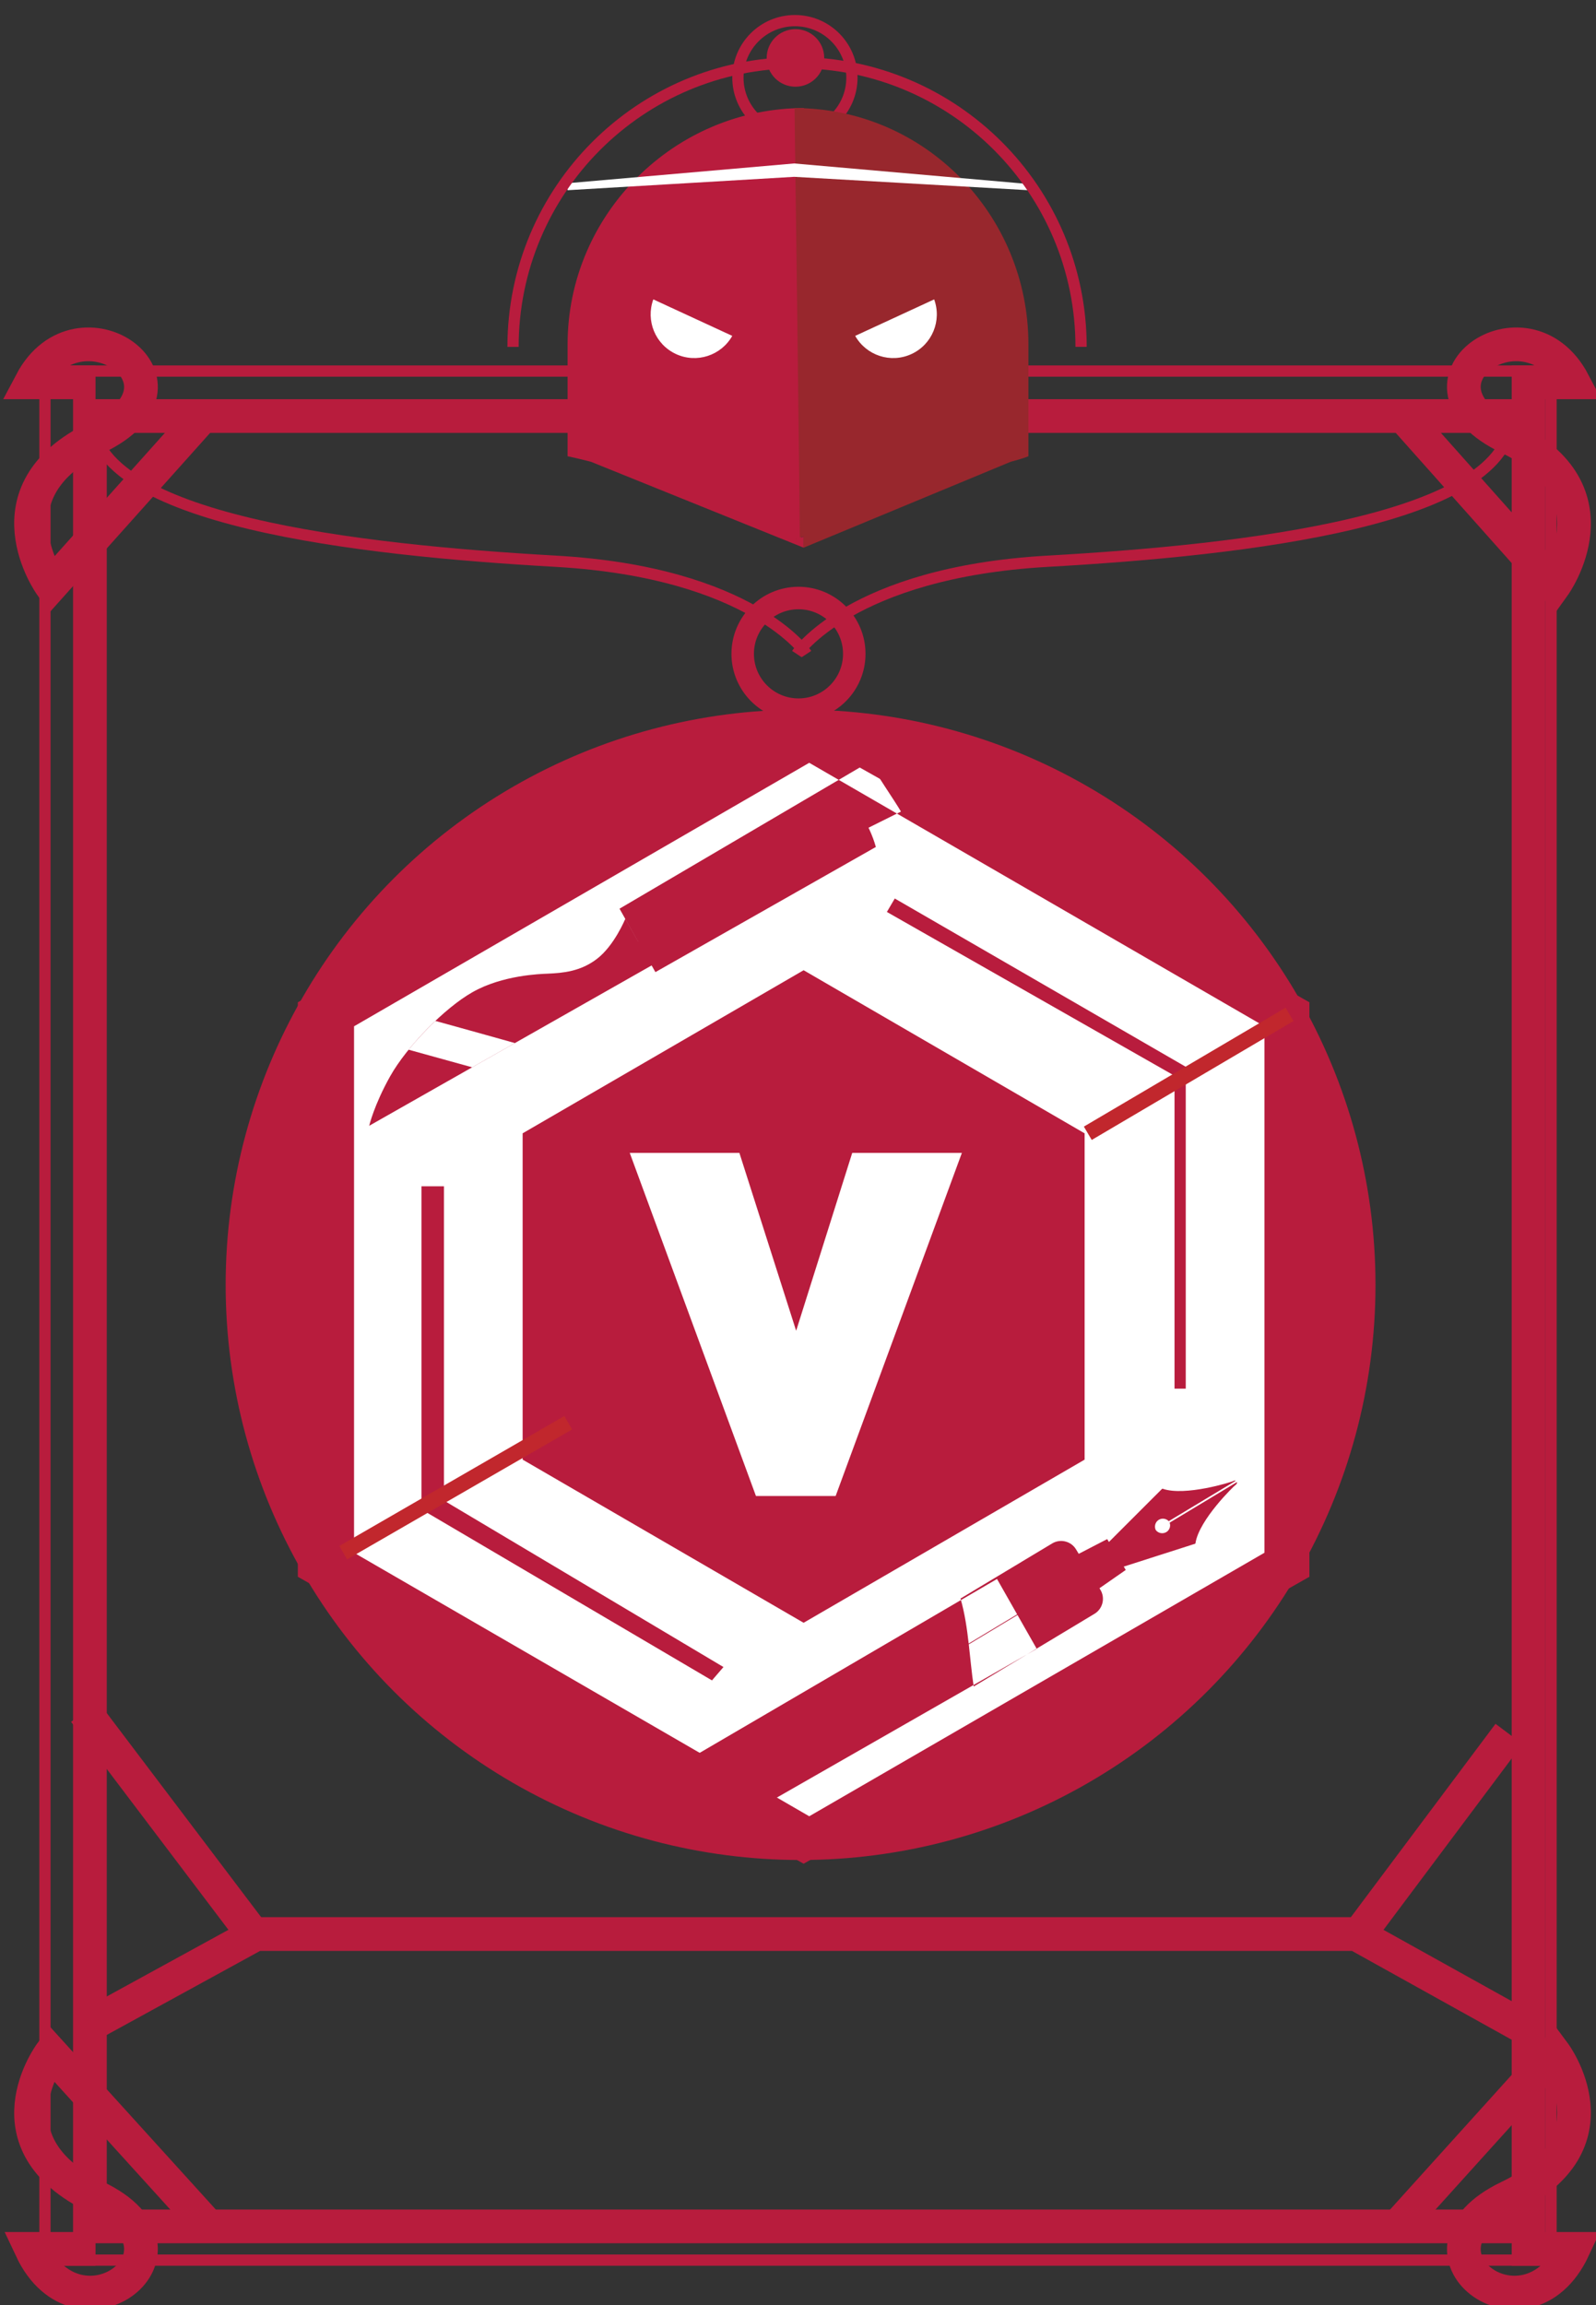 <svg xmlns="http://www.w3.org/2000/svg" width="142" height="205" viewBox="0 0 142 205"><rect x="0" y="0" width="142" height="205" fill="#333333" stroke="none"/><circle stroke="#B81C3D" stroke-miterlimit="10" cx="70.726" cy="6.906" r="5.072" fill="none"/><circle fill="#B81C3D" cx="70.773" cy="5.152" r="2.56"/><circle fill="#B81C3D" cx="71.229" cy="114.264" r="51.152"/><path stroke="#B81C3D" stroke-width="3" stroke-miterlimit="10" d="M124.516 197.812l13.758-15.228s5.978 8.01-4.05 12.82S135.76 209 139.985 200H134.5M124.516 36.618l13.758 15.44s5.978-8.33-4.05-13.143S135.76 26 139.985 34H134.5M18.365 197.812L4.547 182.584s-6.007 8.01 4.02 12.82S7 209 2.775 200H8.5M18.365 36.618L4.547 52.058s-6.007-8.33 4.02-13.142S7 26 2.775 34H8.5" fill="none"/><path stroke="#B81C3D" stroke-width="3" stroke-miterlimit="10" fill="none" d="M8 37h128v161H8z"/><path stroke="#B81C3D" stroke-miterlimit="10" fill="none" d="M4 33h134v168H4z"/><path clip-rule="evenodd" stroke="#B81C3D" stroke-miterlimit="10" d="M71.762 58.163s-4.83-7.262-22.322-8.25C31.946 48.922 8.184 46.28 8.184 37.04M70.892 58.163s4.83-7.262 22.322-8.25c17.492-.99 41.256-3.632 41.256-12.873" fill="none"/><circle clip-rule="evenodd" stroke="#B81C3D" stroke-width="2" stroke-miterlimit="10" cx="71.043" cy="58.148" r="4.964" fill="none"/><g stroke="#B81C3D" stroke-width="3" stroke-miterlimit="10" fill="none"><path d="M7.992 180.088L22.76 172H71.5M135.225 180.088L120.675 172H71.5"/></g><path stroke="#B81C3D" stroke-width="3" stroke-miterlimit="10" fill="none" d="M7.523 152.225l15.237 20.132M134.26 154.205l-13.586 18.152"/><path fill="#fff" d="M28.5 90.205L72 65.73l43.5 24.475v48.955L72 163.637 28.5 139.16z"/><path fill="#B81C3D" d="M71.5 165.748l-45-25.52v-51.09l45-25.52 45 25.52v51.09l-45 25.52zm-40-27.656L72 161.527l40.5-23.436V91.274L72 67.838 31.5 91.273v46.82zM56.774 83.744l1.54 2.71 19.612-11.13c-.29-1.053-.75-1.97-1.26-2.863L56.773 83.745zM55.12 80.812c.257.45.508.912.767 1.36l.92 1.62L80.16 72.176c-.562-.974-2.243-3.388-2.797-4.43L55.12 80.813zM38.663 96.818l19.315-10.96-2.35-4.134s-.977 2.395-2.55 3.578c-1.43 1.082-2.964 1.234-4.376 1.29-.58.026-3.996.116-6.69 1.66-2.408 1.372-5.773 4.753-7.304 7.473-1.435 2.563-1.86 4.395-1.86 4.395l5.815-3.302z"/><path fill="#fff" d="M44.714 92.455c-1.99-.562-3.987-1.107-5.98-1.662-.83.797-1.662 1.682-2.385 2.56l5.664 1.567 3.8-2.156c-.365-.105-.734-.21-1.1-.31z"/><path fill="#B81C3D" d="M96.237 140.2l3.136-1.89-.864-1.433-3.253 1.684zM96.206 140.146l.943 1.57 3.013-2.095-.822-1.368zM86.186 146.164c.152 1.303.263 2.615.446 3.822l10.748-6.465c.733-.444.97-1.395.53-2.13l-1.013-1.674-10.71 6.448zM93.613 137.264l-8.155 4.9c.377 1.28.577 2.672.736 4.072l10.742-6.464-1.194-1.974c-.437-.736-1.393-.976-2.13-.534zM103.77 136.254c-.32.186-.72.106-.935-.18l-3.794 2.28.642 1.065 6.658-2.132.024-.054c.32-2.075 3.43-5.095 3.572-5.18.09-.057.136-.16.125-.25l-5.997 3.612c.114.307-.003.662-.292.838zM98.44 137.354l.634 1.056 3.79-2.28c0-.002 0-.002-.006-.002-.195-.334-.088-.77.245-.97.294-.172.66-.11.884.126l5.967-3.596c-.076-.02-.155-.018-.223.023-.137.09-4.298 1.38-6.28.69l-.057.005-4.954 4.95zM92.242 146.637L64.04 162.77l-5.406-4.767 30.072-17.58zM46.5 100.79l25-14.504 25 14.505v29.02l-25 14.508-25-14.51z"/><path fill="#fff" d="M74.348 133.043h-7.09L56.03 102.53h9.755l5.05 15.82 4.99-15.82h9.756l-11.232 30.513z"/><path fill="#B81C3D" d="M105.5 123.5h-1V95.67L78.908 81.103l.702-1.195 25.89 14.966zM63.346 149.444L37.5 134.238V105.5h2v27.95l24.868 14.805z"/><path fill="#C1272D" d="M114.382 89.618l.7 1.188-17.948 10.574-.7-1.188zM50.212 125.93l.69 1.195-20.02 11.556-.69-1.193z"/><g fill="#B81C3D"><path d="M50.5 30.625v9.95s.89.184 2.078.493l18.922 7.64v-1.025c0 .048-.215.093-.207.136.016-4.396.24-38.208.24-38.208-11.55 0-21.033 9.462-21.033 21.013zM71.052 47.88c0-.02-.005-.042-.01-.06 0 .576 0 .652.01.06z"/></g><g fill="#98272D"><path d="M91.5 30.625v9.95s-.392.184-1.578.493L71.5 48.708v-1.025c0 .048-.334.093-.342.136-.014-4.396-.466-38.208-.466-38.208 11.55 0 20.808 9.462 20.808 21.013zM70.85 47.88c0-.02.006-.042.01-.06 0 .576 0 .652-.01.06z"/></g><path fill="#fff" d="M60.143 31.486c1.85.854 4.023.13 5.008-1.615l-7.024-3.245c-.69 1.88.168 4.006 2.017 4.86zM81.096 31.486c-1.85.854-4.02.13-5.008-1.615l7.026-3.245c.69 1.88-.168 4.006-2.018 4.86zM50.5 16.295l20.158-1.758L91.5 16.364v.552l-20.842-1.19-20.158 1.19z"/><path stroke="#B81C3D" stroke-miterlimit="10" d="M45.646 30.85c0-13.957 11.313-25.272 25.27-25.272s25.27 11.314 25.27 25.27" fill="none"/></svg>